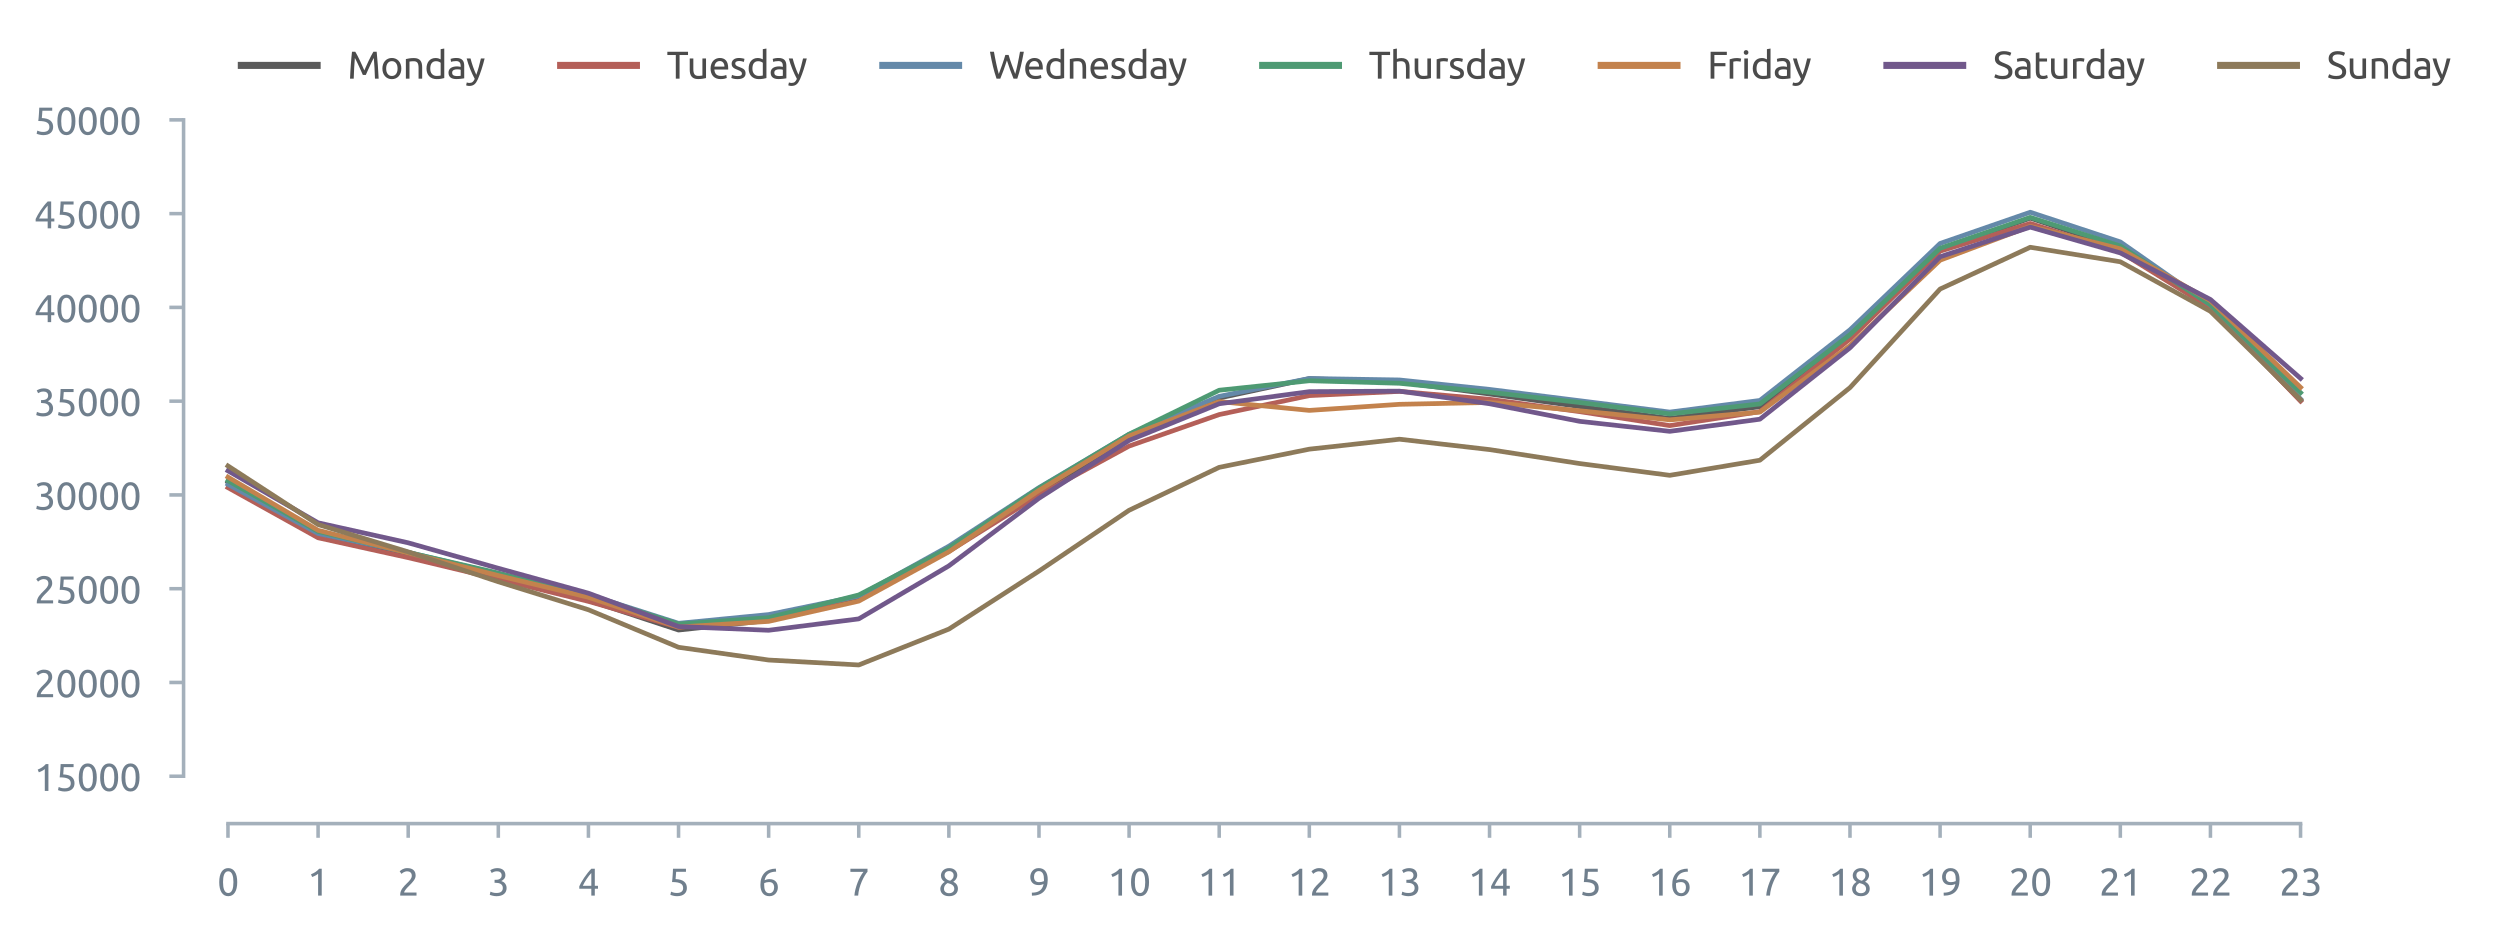 <?xml version="1.0" encoding="utf-8" standalone="no"?>
<!DOCTYPE svg PUBLIC "-//W3C//DTD SVG 1.1//EN"
  "http://www.w3.org/Graphics/SVG/1.1/DTD/svg11.dtd">
<svg xmlns:xlink="http://www.w3.org/1999/xlink" width="527.903pt" height="197.799pt" viewBox="0 0 527.903 197.799" xmlns="http://www.w3.org/2000/svg" version="1.1">
 <defs>
  <style type="text/css">*{stroke-linejoin: round; stroke-linecap: butt}</style>
 </defs>
 <g id="figure_1">
  <g id="patch_1">
   <path d="M 0 197.799 
L 527.903 197.799 
L 527.903 0 
L 0 0 
L 0 197.799 
z
" style="fill: none"/>
  </g>
  <g id="axes_1">
   <g id="patch_2">
    <path d="M 43.763 163.911 
L 490.163 163.911 
L 490.163 25.311 
L 43.763 25.311 
L 43.763 163.911 
z
" style="fill: none"/>
   </g>
   <g id="matplotlib.axis_1">
    <g id="xtick_1">
     <g id="line2d_1">
      <defs>
       <path id="m5faa933fa6" d="M 0 0 
L 0 3 
" style="stroke: #a4b0bb; stroke-width: 0.75"/>
      </defs>
      <g>
       <use xlink:href="#m5faa933fa6" x="48.139" y="173.911" style="fill: #a4b0bb; stroke: #a4b0bb; stroke-width: 0.75"/>
      </g>
     </g>
     <g id="text_1">
      <!-- 0 -->
      <g style="fill: #707f8d" transform="translate(45.883 189.119) scale(0.08 -0.08)">
       <defs>
        <path id="Ubuntu-30" d="M 320 2221 
Q 320 3334 713 3936 
Q 1107 4538 1805 4538 
Q 2502 4538 2896 3936 
Q 3290 3334 3290 2221 
Q 3290 1107 2896 505 
Q 2502 -96 1805 -96 
Q 1107 -96 713 505 
Q 320 1107 320 2221 
z
M 2662 2221 
Q 2662 2586 2620 2912 
Q 2579 3238 2480 3481 
Q 2381 3725 2214 3869 
Q 2048 4013 1805 4013 
Q 1562 4013 1395 3869 
Q 1229 3725 1129 3481 
Q 1030 3238 988 2912 
Q 947 2586 947 2221 
Q 947 1856 988 1529 
Q 1030 1203 1129 960 
Q 1229 717 1395 573 
Q 1562 429 1805 429 
Q 2048 429 2214 573 
Q 2381 717 2480 960 
Q 2579 1203 2620 1529 
Q 2662 1856 2662 2221 
z
" transform="scale(0.016)"/>
       </defs>
       <use xlink:href="#Ubuntu-30"/>
      </g>
     </g>
    </g>
    <g id="xtick_2">
     <g id="line2d_2">
      <g>
       <use xlink:href="#m5faa933fa6" x="67.167" y="173.911" style="fill: #a4b0bb; stroke: #a4b0bb; stroke-width: 0.75"/>
      </g>
     </g>
     <g id="text_2">
      <!-- 1 -->
      <g style="fill: #707f8d" transform="translate(64.911 189.119) scale(0.08 -0.08)">
       <defs>
        <path id="Ubuntu-31" d="M 595 3520 
Q 960 3661 1305 3881 
Q 1651 4102 1939 4435 
L 2362 4435 
L 2362 0 
L 1766 0 
L 1766 3610 
Q 1690 3539 1578 3462 
Q 1466 3386 1334 3315 
Q 1203 3245 1059 3181 
Q 915 3117 781 3072 
L 595 3520 
z
" transform="scale(0.016)"/>
       </defs>
       <use xlink:href="#Ubuntu-31"/>
      </g>
     </g>
    </g>
    <g id="xtick_3">
     <g id="line2d_3">
      <g>
       <use xlink:href="#m5faa933fa6" x="86.195" y="173.911" style="fill: #a4b0bb; stroke: #a4b0bb; stroke-width: 0.75"/>
      </g>
     </g>
     <g id="text_3">
      <!-- 2 -->
      <g style="fill: #707f8d" transform="translate(83.939 189.119) scale(0.08 -0.08)">
       <defs>
        <path id="Ubuntu-32" d="M 2989 3302 
Q 2989 3072 2896 2857 
Q 2803 2643 2649 2435 
Q 2496 2227 2304 2025 
Q 2112 1824 1920 1632 
Q 1811 1523 1667 1376 
Q 1523 1229 1395 1069 
Q 1267 909 1180 761 
Q 1094 614 1094 506 
L 3136 506 
L 3136 0 
L 448 0 
Q 442 38 442 76 
Q 442 115 442 147 
Q 442 448 541 707 
Q 640 966 800 1196 
Q 960 1427 1158 1632 
Q 1357 1837 1549 2029 
Q 1709 2182 1853 2332 
Q 1997 2483 2109 2633 
Q 2221 2784 2288 2944 
Q 2355 3104 2355 3283 
Q 2355 3475 2294 3609 
Q 2234 3744 2131 3833 
Q 2029 3923 1891 3964 
Q 1754 4006 1600 4006 
Q 1414 4006 1260 3955 
Q 1107 3904 985 3837 
Q 864 3770 781 3696 
Q 698 3622 653 3584 
L 358 4006 
Q 416 4070 531 4163 
Q 646 4256 806 4339 
Q 966 4422 1164 4480 
Q 1363 4538 1594 4538 
Q 2291 4538 2640 4214 
Q 2989 3891 2989 3302 
z
" transform="scale(0.016)"/>
       </defs>
       <use xlink:href="#Ubuntu-32"/>
      </g>
     </g>
    </g>
    <g id="xtick_4">
     <g id="line2d_4">
      <g>
       <use xlink:href="#m5faa933fa6" x="105.223" y="173.911" style="fill: #a4b0bb; stroke: #a4b0bb; stroke-width: 0.75"/>
      </g>
     </g>
     <g id="text_4">
      <!-- 3 -->
      <g style="fill: #707f8d" transform="translate(102.967 189.119) scale(0.08 -0.08)">
       <defs>
        <path id="Ubuntu-33" d="M 1446 435 
Q 2016 435 2262 659 
Q 2509 883 2509 1261 
Q 2509 1504 2406 1670 
Q 2304 1837 2137 1936 
Q 1971 2035 1750 2076 
Q 1530 2118 1299 2118 
L 1146 2118 
L 1146 2605 
L 1357 2605 
Q 1517 2605 1686 2637 
Q 1856 2669 1997 2752 
Q 2138 2835 2227 2979 
Q 2317 3123 2317 3341 
Q 2317 3520 2253 3648 
Q 2189 3776 2083 3859 
Q 1978 3942 1840 3977 
Q 1702 4013 1549 4013 
Q 1242 4013 1027 3923 
Q 813 3834 666 3738 
L 435 4192 
Q 512 4243 630 4304 
Q 749 4365 896 4416 
Q 1043 4467 1212 4502 
Q 1382 4538 1568 4538 
Q 1920 4538 2176 4451 
Q 2432 4365 2598 4208 
Q 2765 4051 2848 3836 
Q 2931 3622 2931 3373 
Q 2931 3027 2732 2780 
Q 2534 2534 2253 2406 
Q 2426 2355 2586 2259 
Q 2746 2163 2864 2016 
Q 2982 1869 3056 1677 
Q 3130 1485 3130 1248 
Q 3130 960 3030 713 
Q 2931 467 2723 288 
Q 2515 109 2201 6 
Q 1888 -96 1459 -96 
Q 1293 -96 1117 -70 
Q 941 -45 787 -6 
Q 634 32 518 70 
Q 403 109 352 134 
L 467 653 
Q 576 602 829 518 
Q 1082 435 1446 435 
z
" transform="scale(0.016)"/>
       </defs>
       <use xlink:href="#Ubuntu-33"/>
      </g>
     </g>
    </g>
    <g id="xtick_5">
     <g id="line2d_5">
      <g>
       <use xlink:href="#m5faa933fa6" x="124.252" y="173.911" style="fill: #a4b0bb; stroke: #a4b0bb; stroke-width: 0.75"/>
      </g>
     </g>
     <g id="text_5">
      <!-- 4 -->
      <g style="fill: #707f8d" transform="translate(121.995 189.119) scale(0.08 -0.08)">
       <defs>
        <path id="Ubuntu-34" d="M 256 1536 
Q 378 1818 589 2192 
Q 800 2566 1065 2963 
Q 1331 3360 1635 3744 
Q 1939 4128 2246 4435 
L 2816 4435 
L 2816 1619 
L 3341 1619 
L 3341 1133 
L 2816 1133 
L 2816 0 
L 2240 0 
L 2240 1133 
L 256 1133 
L 256 1536 
z
M 2240 3731 
Q 2048 3526 1853 3273 
Q 1658 3021 1472 2745 
Q 1286 2470 1123 2182 
Q 960 1894 832 1619 
L 2240 1619 
L 2240 3731 
z
" transform="scale(0.016)"/>
       </defs>
       <use xlink:href="#Ubuntu-34"/>
      </g>
     </g>
    </g>
    <g id="xtick_6">
     <g id="line2d_6">
      <g>
       <use xlink:href="#m5faa933fa6" x="143.28" y="173.911" style="fill: #a4b0bb; stroke: #a4b0bb; stroke-width: 0.75"/>
      </g>
     </g>
     <g id="text_6">
      <!-- 5 -->
      <g style="fill: #707f8d" transform="translate(141.023 189.119) scale(0.08 -0.08)">
       <defs>
        <path id="Ubuntu-35" d="M 1274 2726 
Q 2240 2688 2691 2304 
Q 3142 1920 3142 1261 
Q 3142 966 3043 716 
Q 2944 467 2742 288 
Q 2541 109 2233 6 
Q 1926 -96 1504 -96 
Q 1338 -96 1165 -70 
Q 992 -45 845 -6 
Q 698 32 582 70 
Q 467 109 416 134 
L 531 653 
Q 640 602 886 518 
Q 1133 435 1491 435 
Q 1779 435 1974 499 
Q 2170 563 2291 672 
Q 2413 781 2467 925 
Q 2522 1069 2522 1229 
Q 2522 1472 2438 1661 
Q 2355 1850 2144 1978 
Q 1933 2106 1581 2173 
Q 1229 2240 691 2240 
Q 730 2554 752 2829 
Q 774 3104 793 3366 
Q 813 3629 825 3888 
Q 838 4147 851 4435 
L 2989 4435 
L 2989 3930 
L 1370 3930 
Q 1363 3834 1350 3670 
Q 1338 3507 1325 3331 
Q 1312 3155 1299 2988 
Q 1286 2822 1274 2726 
z
" transform="scale(0.016)"/>
       </defs>
       <use xlink:href="#Ubuntu-35"/>
      </g>
     </g>
    </g>
    <g id="xtick_7">
     <g id="line2d_7">
      <g>
       <use xlink:href="#m5faa933fa6" x="162.308" y="173.911" style="fill: #a4b0bb; stroke: #a4b0bb; stroke-width: 0.75"/>
      </g>
     </g>
     <g id="text_7">
      <!-- 6 -->
      <g style="fill: #707f8d" transform="translate(160.052 189.119) scale(0.08 -0.08)">
       <defs>
        <path id="Ubuntu-36" d="M 403 1779 
Q 403 2426 582 2922 
Q 762 3418 1091 3757 
Q 1421 4096 1891 4272 
Q 2362 4448 2950 4454 
L 2995 3955 
Q 2618 3949 2307 3872 
Q 1997 3795 1753 3628 
Q 1510 3462 1344 3196 
Q 1178 2931 1094 2541 
Q 1261 2618 1469 2669 
Q 1677 2720 1901 2720 
Q 2278 2720 2540 2605 
Q 2803 2490 2969 2301 
Q 3136 2112 3209 1865 
Q 3283 1619 3283 1350 
Q 3283 1107 3200 851 
Q 3117 595 2947 384 
Q 2778 173 2515 38 
Q 2253 -96 1894 -96 
Q 1165 -96 784 403 
Q 403 902 403 1779 
z
M 1837 2234 
Q 1613 2234 1421 2192 
Q 1229 2150 1037 2067 
Q 1030 1997 1027 1923 
Q 1024 1850 1024 1779 
Q 1024 1498 1062 1248 
Q 1101 998 1200 809 
Q 1299 621 1465 509 
Q 1632 397 1888 397 
Q 2099 397 2246 486 
Q 2394 576 2490 717 
Q 2586 858 2627 1021 
Q 2669 1184 2669 1338 
Q 2669 1773 2461 2003 
Q 2253 2234 1837 2234 
z
" transform="scale(0.016)"/>
       </defs>
       <use xlink:href="#Ubuntu-36"/>
      </g>
     </g>
    </g>
    <g id="xtick_8">
     <g id="line2d_8">
      <g>
       <use xlink:href="#m5faa933fa6" x="181.336" y="173.911" style="fill: #a4b0bb; stroke: #a4b0bb; stroke-width: 0.75"/>
      </g>
     </g>
     <g id="text_8">
      <!-- 7 -->
      <g style="fill: #707f8d" transform="translate(179.08 189.119) scale(0.08 -0.08)">
       <defs>
        <path id="Ubuntu-37" d="M 1043 0 
Q 1082 512 1226 1078 
Q 1370 1645 1581 2179 
Q 1792 2714 2045 3171 
Q 2298 3629 2541 3917 
L 384 3917 
L 384 4435 
L 3206 4435 
L 3206 3942 
Q 2995 3699 2739 3273 
Q 2483 2848 2256 2320 
Q 2029 1792 1865 1193 
Q 1702 595 1664 0 
L 1043 0 
z
" transform="scale(0.016)"/>
       </defs>
       <use xlink:href="#Ubuntu-37"/>
      </g>
     </g>
    </g>
    <g id="xtick_9">
     <g id="line2d_9">
      <g>
       <use xlink:href="#m5faa933fa6" x="200.364" y="173.911" style="fill: #a4b0bb; stroke: #a4b0bb; stroke-width: 0.75"/>
      </g>
     </g>
     <g id="text_9">
      <!-- 8 -->
      <g style="fill: #707f8d" transform="translate(198.108 189.119) scale(0.08 -0.08)">
       <defs>
        <path id="Ubuntu-38" d="M 3258 1152 
Q 3258 883 3165 656 
Q 3072 429 2889 259 
Q 2707 90 2432 -3 
Q 2157 -96 1798 -96 
Q 1382 -96 1104 22 
Q 826 141 659 320 
Q 493 499 422 713 
Q 352 928 352 1120 
Q 352 1306 413 1475 
Q 474 1645 573 1792 
Q 672 1939 803 2057 
Q 934 2176 1082 2266 
Q 454 2624 454 3322 
Q 454 3565 550 3785 
Q 646 4006 822 4172 
Q 998 4339 1248 4438 
Q 1498 4538 1805 4538 
Q 2163 4538 2419 4429 
Q 2675 4320 2838 4150 
Q 3002 3981 3075 3776 
Q 3149 3571 3149 3379 
Q 3149 3194 3094 3030 
Q 3040 2867 2947 2726 
Q 2854 2586 2736 2477 
Q 2618 2368 2490 2285 
Q 3245 1926 3258 1152 
z
M 954 1114 
Q 954 998 995 873 
Q 1037 749 1139 643 
Q 1242 538 1402 467 
Q 1562 397 1805 397 
Q 2022 397 2185 461 
Q 2349 525 2451 624 
Q 2554 723 2605 851 
Q 2656 979 2656 1114 
Q 2656 1318 2579 1472 
Q 2502 1626 2358 1741 
Q 2214 1856 2012 1936 
Q 1811 2016 1555 2074 
Q 1267 1914 1110 1677 
Q 954 1440 954 1114 
z
M 2554 3386 
Q 2554 3482 2512 3597 
Q 2470 3712 2380 3811 
Q 2291 3910 2150 3977 
Q 2010 4045 1805 4045 
Q 1600 4045 1456 3981 
Q 1312 3917 1222 3817 
Q 1133 3718 1091 3600 
Q 1050 3482 1050 3366 
Q 1050 3226 1101 3085 
Q 1152 2944 1261 2822 
Q 1370 2701 1546 2605 
Q 1722 2509 1965 2451 
Q 2234 2611 2394 2825 
Q 2554 3040 2554 3386 
z
" transform="scale(0.016)"/>
       </defs>
       <use xlink:href="#Ubuntu-38"/>
      </g>
     </g>
    </g>
    <g id="xtick_10">
     <g id="line2d_10">
      <g>
       <use xlink:href="#m5faa933fa6" x="219.392" y="173.911" style="fill: #a4b0bb; stroke: #a4b0bb; stroke-width: 0.75"/>
      </g>
     </g>
     <g id="text_10">
      <!-- 9 -->
      <g style="fill: #707f8d" transform="translate(217.136 189.119) scale(0.08 -0.08)">
       <defs>
        <path id="Ubuntu-39" d="M 3206 2662 
Q 3206 1344 2550 669 
Q 1894 -6 602 -13 
L 582 486 
Q 986 486 1309 563 
Q 1632 640 1875 809 
Q 2118 979 2281 1248 
Q 2445 1517 2522 1907 
Q 2355 1830 2144 1782 
Q 1933 1734 1709 1734 
Q 1331 1734 1068 1846 
Q 806 1958 640 2147 
Q 474 2336 400 2582 
Q 326 2829 326 3098 
Q 326 3334 409 3590 
Q 493 3846 662 4057 
Q 832 4269 1094 4403 
Q 1357 4538 1715 4538 
Q 2080 4538 2358 4410 
Q 2637 4282 2825 4038 
Q 3014 3795 3110 3446 
Q 3206 3098 3206 2662 
z
M 1773 2221 
Q 1997 2221 2195 2262 
Q 2394 2304 2579 2387 
Q 2586 2458 2586 2525 
Q 2586 2592 2586 2662 
Q 2586 2938 2547 3190 
Q 2509 3443 2409 3632 
Q 2310 3821 2144 3933 
Q 1978 4045 1722 4045 
Q 1510 4045 1363 3955 
Q 1216 3866 1120 3728 
Q 1024 3590 982 3427 
Q 941 3264 941 3110 
Q 941 2675 1149 2448 
Q 1357 2221 1773 2221 
z
" transform="scale(0.016)"/>
       </defs>
       <use xlink:href="#Ubuntu-39"/>
      </g>
     </g>
    </g>
    <g id="xtick_11">
     <g id="line2d_11">
      <g>
       <use xlink:href="#m5faa933fa6" x="238.42" y="173.911" style="fill: #a4b0bb; stroke: #a4b0bb; stroke-width: 0.75"/>
      </g>
     </g>
     <g id="text_11">
      <!-- 10 -->
      <g style="fill: #707f8d" transform="translate(233.908 189.119) scale(0.08 -0.08)">
       <use xlink:href="#Ubuntu-31"/>
       <use xlink:href="#Ubuntu-30" x="56.4"/>
      </g>
     </g>
    </g>
    <g id="xtick_12">
     <g id="line2d_12">
      <g>
       <use xlink:href="#m5faa933fa6" x="257.448" y="173.911" style="fill: #a4b0bb; stroke: #a4b0bb; stroke-width: 0.75"/>
      </g>
     </g>
     <g id="text_12">
      <!-- 11 -->
      <g style="fill: #707f8d" transform="translate(252.936 189.119) scale(0.08 -0.08)">
       <use xlink:href="#Ubuntu-31"/>
       <use xlink:href="#Ubuntu-31" x="56.4"/>
      </g>
     </g>
    </g>
    <g id="xtick_13">
     <g id="line2d_13">
      <g>
       <use xlink:href="#m5faa933fa6" x="276.477" y="173.911" style="fill: #a4b0bb; stroke: #a4b0bb; stroke-width: 0.75"/>
      </g>
     </g>
     <g id="text_13">
      <!-- 12 -->
      <g style="fill: #707f8d" transform="translate(271.964 189.119) scale(0.08 -0.08)">
       <use xlink:href="#Ubuntu-31"/>
       <use xlink:href="#Ubuntu-32" x="56.4"/>
      </g>
     </g>
    </g>
    <g id="xtick_14">
     <g id="line2d_14">
      <g>
       <use xlink:href="#m5faa933fa6" x="295.505" y="173.911" style="fill: #a4b0bb; stroke: #a4b0bb; stroke-width: 0.75"/>
      </g>
     </g>
     <g id="text_14">
      <!-- 13 -->
      <g style="fill: #707f8d" transform="translate(290.992 189.119) scale(0.08 -0.08)">
       <use xlink:href="#Ubuntu-31"/>
       <use xlink:href="#Ubuntu-33" x="56.4"/>
      </g>
     </g>
    </g>
    <g id="xtick_15">
     <g id="line2d_15">
      <g>
       <use xlink:href="#m5faa933fa6" x="314.533" y="173.911" style="fill: #a4b0bb; stroke: #a4b0bb; stroke-width: 0.75"/>
      </g>
     </g>
     <g id="text_15">
      <!-- 14 -->
      <g style="fill: #707f8d" transform="translate(310.02 189.119) scale(0.08 -0.08)">
       <use xlink:href="#Ubuntu-31"/>
       <use xlink:href="#Ubuntu-34" x="56.4"/>
      </g>
     </g>
    </g>
    <g id="xtick_16">
     <g id="line2d_16">
      <g>
       <use xlink:href="#m5faa933fa6" x="333.561" y="173.911" style="fill: #a4b0bb; stroke: #a4b0bb; stroke-width: 0.75"/>
      </g>
     </g>
     <g id="text_16">
      <!-- 15 -->
      <g style="fill: #707f8d" transform="translate(329.048 189.119) scale(0.08 -0.08)">
       <use xlink:href="#Ubuntu-31"/>
       <use xlink:href="#Ubuntu-35" x="56.4"/>
      </g>
     </g>
    </g>
    <g id="xtick_17">
     <g id="line2d_17">
      <g>
       <use xlink:href="#m5faa933fa6" x="352.589" y="173.911" style="fill: #a4b0bb; stroke: #a4b0bb; stroke-width: 0.75"/>
      </g>
     </g>
     <g id="text_17">
      <!-- 16 -->
      <g style="fill: #707f8d" transform="translate(348.077 189.119) scale(0.08 -0.08)">
       <use xlink:href="#Ubuntu-31"/>
       <use xlink:href="#Ubuntu-36" x="56.4"/>
      </g>
     </g>
    </g>
    <g id="xtick_18">
     <g id="line2d_18">
      <g>
       <use xlink:href="#m5faa933fa6" x="371.617" y="173.911" style="fill: #a4b0bb; stroke: #a4b0bb; stroke-width: 0.75"/>
      </g>
     </g>
     <g id="text_18">
      <!-- 17 -->
      <g style="fill: #707f8d" transform="translate(367.105 189.119) scale(0.08 -0.08)">
       <use xlink:href="#Ubuntu-31"/>
       <use xlink:href="#Ubuntu-37" x="56.4"/>
      </g>
     </g>
    </g>
    <g id="xtick_19">
     <g id="line2d_19">
      <g>
       <use xlink:href="#m5faa933fa6" x="390.645" y="173.911" style="fill: #a4b0bb; stroke: #a4b0bb; stroke-width: 0.75"/>
      </g>
     </g>
     <g id="text_19">
      <!-- 18 -->
      <g style="fill: #707f8d" transform="translate(386.133 189.119) scale(0.08 -0.08)">
       <use xlink:href="#Ubuntu-31"/>
       <use xlink:href="#Ubuntu-38" x="56.4"/>
      </g>
     </g>
    </g>
    <g id="xtick_20">
     <g id="line2d_20">
      <g>
       <use xlink:href="#m5faa933fa6" x="409.673" y="173.911" style="fill: #a4b0bb; stroke: #a4b0bb; stroke-width: 0.75"/>
      </g>
     </g>
     <g id="text_20">
      <!-- 19 -->
      <g style="fill: #707f8d" transform="translate(405.161 189.119) scale(0.08 -0.08)">
       <use xlink:href="#Ubuntu-31"/>
       <use xlink:href="#Ubuntu-39" x="56.4"/>
      </g>
     </g>
    </g>
    <g id="xtick_21">
     <g id="line2d_21">
      <g>
       <use xlink:href="#m5faa933fa6" x="428.702" y="173.911" style="fill: #a4b0bb; stroke: #a4b0bb; stroke-width: 0.75"/>
      </g>
     </g>
     <g id="text_21">
      <!-- 20 -->
      <g style="fill: #707f8d" transform="translate(424.189 189.119) scale(0.08 -0.08)">
       <use xlink:href="#Ubuntu-32"/>
       <use xlink:href="#Ubuntu-30" x="56.4"/>
      </g>
     </g>
    </g>
    <g id="xtick_22">
     <g id="line2d_22">
      <g>
       <use xlink:href="#m5faa933fa6" x="447.73" y="173.911" style="fill: #a4b0bb; stroke: #a4b0bb; stroke-width: 0.75"/>
      </g>
     </g>
     <g id="text_22">
      <!-- 21 -->
      <g style="fill: #707f8d" transform="translate(443.217 189.119) scale(0.08 -0.08)">
       <use xlink:href="#Ubuntu-32"/>
       <use xlink:href="#Ubuntu-31" x="56.4"/>
      </g>
     </g>
    </g>
    <g id="xtick_23">
     <g id="line2d_23">
      <g>
       <use xlink:href="#m5faa933fa6" x="466.758" y="173.911" style="fill: #a4b0bb; stroke: #a4b0bb; stroke-width: 0.75"/>
      </g>
     </g>
     <g id="text_23">
      <!-- 22 -->
      <g style="fill: #707f8d" transform="translate(462.245 189.119) scale(0.08 -0.08)">
       <use xlink:href="#Ubuntu-32"/>
       <use xlink:href="#Ubuntu-32" x="56.4"/>
      </g>
     </g>
    </g>
    <g id="xtick_24">
     <g id="line2d_24">
      <g>
       <use xlink:href="#m5faa933fa6" x="485.786" y="173.911" style="fill: #a4b0bb; stroke: #a4b0bb; stroke-width: 0.75"/>
      </g>
     </g>
     <g id="text_24">
      <!-- 23 -->
      <g style="fill: #707f8d" transform="translate(481.274 189.119) scale(0.08 -0.08)">
       <use xlink:href="#Ubuntu-32"/>
       <use xlink:href="#Ubuntu-33" x="56.4"/>
      </g>
     </g>
    </g>
   </g>
   <g id="matplotlib.axis_2">
    <g id="ytick_1">
     <g id="line2d_25">
      <defs>
       <path id="mffb9e8932c" d="M 0 0 
L -3 0 
" style="stroke: #a4b0bb; stroke-width: 0.75"/>
      </defs>
      <g>
       <use xlink:href="#mffb9e8932c" x="38.763" y="163.911" style="fill: #a4b0bb; stroke: #a4b0bb; stroke-width: 0.75"/>
      </g>
     </g>
     <g id="text_25">
      <!-- 15000 -->
      <g style="fill: #707f8d" transform="translate(7.2 167.015) scale(0.08 -0.08)">
       <use xlink:href="#Ubuntu-31"/>
       <use xlink:href="#Ubuntu-35" x="56.4"/>
       <use xlink:href="#Ubuntu-30" x="112.8"/>
       <use xlink:href="#Ubuntu-30" x="169.2"/>
       <use xlink:href="#Ubuntu-30" x="225.6"/>
      </g>
     </g>
    </g>
    <g id="ytick_2">
     <g id="line2d_26">
      <g>
       <use xlink:href="#mffb9e8932c" x="38.763" y="144.111" style="fill: #a4b0bb; stroke: #a4b0bb; stroke-width: 0.75"/>
      </g>
     </g>
     <g id="text_26">
      <!-- 20000 -->
      <g style="fill: #707f8d" transform="translate(7.2 147.215) scale(0.08 -0.08)">
       <use xlink:href="#Ubuntu-32"/>
       <use xlink:href="#Ubuntu-30" x="56.4"/>
       <use xlink:href="#Ubuntu-30" x="112.8"/>
       <use xlink:href="#Ubuntu-30" x="169.2"/>
       <use xlink:href="#Ubuntu-30" x="225.6"/>
      </g>
     </g>
    </g>
    <g id="ytick_3">
     <g id="line2d_27">
      <g>
       <use xlink:href="#mffb9e8932c" x="38.763" y="124.311" style="fill: #a4b0bb; stroke: #a4b0bb; stroke-width: 0.75"/>
      </g>
     </g>
     <g id="text_27">
      <!-- 25000 -->
      <g style="fill: #707f8d" transform="translate(7.2 127.415) scale(0.08 -0.08)">
       <use xlink:href="#Ubuntu-32"/>
       <use xlink:href="#Ubuntu-35" x="56.4"/>
       <use xlink:href="#Ubuntu-30" x="112.8"/>
       <use xlink:href="#Ubuntu-30" x="169.2"/>
       <use xlink:href="#Ubuntu-30" x="225.6"/>
      </g>
     </g>
    </g>
    <g id="ytick_4">
     <g id="line2d_28">
      <g>
       <use xlink:href="#mffb9e8932c" x="38.763" y="104.511" style="fill: #a4b0bb; stroke: #a4b0bb; stroke-width: 0.75"/>
      </g>
     </g>
     <g id="text_28">
      <!-- 30000 -->
      <g style="fill: #707f8d" transform="translate(7.2 107.615) scale(0.08 -0.08)">
       <use xlink:href="#Ubuntu-33"/>
       <use xlink:href="#Ubuntu-30" x="56.4"/>
       <use xlink:href="#Ubuntu-30" x="112.8"/>
       <use xlink:href="#Ubuntu-30" x="169.2"/>
       <use xlink:href="#Ubuntu-30" x="225.6"/>
      </g>
     </g>
    </g>
    <g id="ytick_5">
     <g id="line2d_29">
      <g>
       <use xlink:href="#mffb9e8932c" x="38.763" y="84.711" style="fill: #a4b0bb; stroke: #a4b0bb; stroke-width: 0.75"/>
      </g>
     </g>
     <g id="text_29">
      <!-- 35000 -->
      <g style="fill: #707f8d" transform="translate(7.2 87.815) scale(0.08 -0.08)">
       <use xlink:href="#Ubuntu-33"/>
       <use xlink:href="#Ubuntu-35" x="56.4"/>
       <use xlink:href="#Ubuntu-30" x="112.8"/>
       <use xlink:href="#Ubuntu-30" x="169.2"/>
       <use xlink:href="#Ubuntu-30" x="225.6"/>
      </g>
     </g>
    </g>
    <g id="ytick_6">
     <g id="line2d_30">
      <g>
       <use xlink:href="#mffb9e8932c" x="38.763" y="64.911" style="fill: #a4b0bb; stroke: #a4b0bb; stroke-width: 0.75"/>
      </g>
     </g>
     <g id="text_30">
      <!-- 40000 -->
      <g style="fill: #707f8d" transform="translate(7.2 68.015) scale(0.08 -0.08)">
       <use xlink:href="#Ubuntu-34"/>
       <use xlink:href="#Ubuntu-30" x="56.4"/>
       <use xlink:href="#Ubuntu-30" x="112.8"/>
       <use xlink:href="#Ubuntu-30" x="169.2"/>
       <use xlink:href="#Ubuntu-30" x="225.6"/>
      </g>
     </g>
    </g>
    <g id="ytick_7">
     <g id="line2d_31">
      <g>
       <use xlink:href="#mffb9e8932c" x="38.763" y="45.111" style="fill: #a4b0bb; stroke: #a4b0bb; stroke-width: 0.75"/>
      </g>
     </g>
     <g id="text_31">
      <!-- 45000 -->
      <g style="fill: #707f8d" transform="translate(7.2 48.215) scale(0.08 -0.08)">
       <use xlink:href="#Ubuntu-34"/>
       <use xlink:href="#Ubuntu-35" x="56.4"/>
       <use xlink:href="#Ubuntu-30" x="112.8"/>
       <use xlink:href="#Ubuntu-30" x="169.2"/>
       <use xlink:href="#Ubuntu-30" x="225.6"/>
      </g>
     </g>
    </g>
    <g id="ytick_8">
     <g id="line2d_32">
      <g>
       <use xlink:href="#mffb9e8932c" x="38.763" y="25.311" style="fill: #a4b0bb; stroke: #a4b0bb; stroke-width: 0.75"/>
      </g>
     </g>
     <g id="text_32">
      <!-- 50000 -->
      <g style="fill: #707f8d" transform="translate(7.2 28.415) scale(0.08 -0.08)">
       <use xlink:href="#Ubuntu-35"/>
       <use xlink:href="#Ubuntu-30" x="56.4"/>
       <use xlink:href="#Ubuntu-30" x="112.8"/>
       <use xlink:href="#Ubuntu-30" x="169.2"/>
       <use xlink:href="#Ubuntu-30" x="225.6"/>
      </g>
     </g>
    </g>
   </g>
   <g id="line2d_33">
    <path d="M 48.139 101.787 
L 67.167 112.817 
L 86.195 117.275 
L 105.223 122.175 
L 124.252 126.764 
L 143.28 133.039 
L 162.308 131.009 
L 181.336 126.614 
L 200.364 116.273 
L 219.392 104.185 
L 238.42 92.597 
L 257.448 84.047 
L 276.477 79.948 
L 295.505 80.704 
L 314.533 83.194 
L 333.561 85.846 
L 352.589 88.35 
L 371.617 85.873 
L 390.645 71.323 
L 409.673 52.821 
L 428.702 46.061 
L 447.73 52.443 
L 466.758 65.083 
L 485.786 84.588 
" clip-path="url(#pe7cd57d823)" style="fill: none; stroke: #5b5b5b; stroke-linecap: square"/>
   </g>
   <g id="line2d_34">
    <path d="M 48.139 102.969 
L 67.167 113.554 
L 86.195 117.753 
L 105.223 122.305 
L 124.252 126.987 
L 143.28 132.476 
L 162.308 130.741 
L 181.336 125.792 
L 200.364 116.434 
L 219.392 104.544 
L 238.42 94.193 
L 257.448 87.54 
L 276.477 83.535 
L 295.505 82.642 
L 314.533 84.317 
L 333.561 86.921 
L 352.589 89.869 
L 371.617 86.927 
L 390.645 71.585 
L 409.673 53.035 
L 428.702 47.191 
L 447.73 53.215 
L 466.758 65.014 
L 485.786 84.69 
" clip-path="url(#pe7cd57d823)" style="fill: none; stroke: #b45f58; stroke-linecap: square"/>
   </g>
   <g id="line2d_35">
    <path d="M 48.139 102.275 
L 67.167 112.656 
L 86.195 116.643 
L 105.223 121.171 
L 124.252 125.55 
L 143.28 131.619 
L 162.308 129.772 
L 181.336 125.86 
L 200.364 115.334 
L 219.392 102.967 
L 238.42 91.706 
L 257.448 83.691 
L 276.477 79.923 
L 295.505 80.233 
L 314.533 82.228 
L 333.561 84.617 
L 352.589 87.017 
L 371.617 84.559 
L 390.645 69.645 
L 409.673 51.411 
L 428.702 44.816 
L 447.73 51.086 
L 466.758 64.389 
L 485.786 84.249 
" clip-path="url(#pe7cd57d823)" style="fill: none; stroke: #6489a9; stroke-linecap: square"/>
   </g>
   <g id="line2d_36">
    <path d="M 48.139 101.513 
L 67.167 112.22 
L 86.195 116.639 
L 105.223 121.013 
L 124.252 125.708 
L 143.28 131.772 
L 162.308 130.425 
L 181.336 125.631 
L 200.364 115.699 
L 219.392 103.062 
L 238.42 91.686 
L 257.448 82.401 
L 276.477 80.399 
L 295.505 80.932 
L 314.533 82.825 
L 333.561 84.993 
L 352.589 87.399 
L 371.617 85.295 
L 390.645 70.667 
L 409.673 52.418 
L 428.702 45.904 
L 447.73 51.949 
L 466.758 64.373 
L 485.786 82.916 
" clip-path="url(#pe7cd57d823)" style="fill: none; stroke: #4e9a73; stroke-linecap: square"/>
   </g>
   <g id="line2d_37">
    <path d="M 48.139 100.751 
L 67.167 111.985 
L 86.195 116.759 
L 105.223 121.539 
L 124.252 126.124 
L 143.28 132.413 
L 162.308 131.21 
L 181.336 126.93 
L 200.364 116.517 
L 219.392 103.551 
L 238.42 92.061 
L 257.448 84.798 
L 276.477 86.661 
L 295.505 85.376 
L 314.533 84.975 
L 333.561 86.741 
L 352.589 88.657 
L 371.617 87.019 
L 390.645 72.956 
L 409.673 54.945 
L 428.702 47.791 
L 447.73 52.554 
L 466.758 63.51 
L 485.786 81.797 
" clip-path="url(#pe7cd57d823)" style="fill: none; stroke: #c3824d; stroke-linecap: square"/>
   </g>
   <g id="line2d_38">
    <path d="M 48.139 99.425 
L 67.167 110.399 
L 86.195 114.622 
L 105.223 119.998 
L 124.252 125.263 
L 143.28 132.304 
L 162.308 133.089 
L 181.336 130.684 
L 200.364 119.485 
L 219.392 105.208 
L 238.42 93.001 
L 257.448 85.257 
L 276.477 82.701 
L 295.505 82.591 
L 314.533 85.254 
L 333.561 88.969 
L 352.589 91.079 
L 371.617 88.519 
L 390.645 73.446 
L 409.673 54.211 
L 428.702 47.958 
L 447.73 53.408 
L 466.758 63.241 
L 485.786 79.902 
" clip-path="url(#pe7cd57d823)" style="fill: none; stroke: #71588b; stroke-linecap: square"/>
   </g>
   <g id="line2d_39">
    <path d="M 48.139 98.387 
L 67.167 110.764 
L 86.195 116.537 
L 105.223 122.847 
L 124.252 128.758 
L 143.28 136.683 
L 162.308 139.373 
L 181.336 140.414 
L 200.364 132.841 
L 219.392 120.585 
L 238.42 107.749 
L 257.448 98.682 
L 276.477 94.845 
L 295.505 92.742 
L 314.533 94.937 
L 333.561 97.882 
L 352.589 100.37 
L 371.617 97.181 
L 390.645 81.851 
L 409.673 61.034 
L 428.702 52.213 
L 447.73 55.277 
L 466.758 65.741 
L 485.786 84.398 
" clip-path="url(#pe7cd57d823)" style="fill: none; stroke: #8d7a5a; stroke-linecap: square"/>
   </g>
   <g id="patch_3">
    <path d="M 38.763 163.911 
L 38.763 25.311 
" style="fill: none; stroke: #a4b0bb; stroke-width: 0.75; stroke-linejoin: miter; stroke-linecap: square"/>
   </g>
   <g id="patch_4">
    <path d="M 48.139 173.911 
L 485.786 173.911 
" style="fill: none; stroke: #a4b0bb; stroke-width: 0.75; stroke-linejoin: miter; stroke-linecap: square"/>
   </g>
   <g id="legend_1">
    <g id="line2d_40">
     <path d="M 50.962 13.807 
L 58.962 13.807 
L 66.963 13.807 
" style="fill: none; stroke: #5b5b5b; stroke-width: 1.5; stroke-linecap: square"/>
    </g>
    <g id="text_33">
     <!-- Monday -->
     <g style="fill: #4b4b4b" transform="translate(73.362 16.608) scale(0.08 -0.08)">
      <defs>
       <path id="Ubuntu-4d" d="M 2541 614 
Q 2477 768 2371 1005 
Q 2266 1242 2144 1517 
Q 2022 1792 1884 2083 
Q 1747 2374 1625 2633 
Q 1504 2893 1398 3097 
Q 1293 3302 1229 3411 
Q 1158 2656 1113 1776 
Q 1069 896 1037 0 
L 429 0 
Q 454 576 486 1161 
Q 518 1747 560 2313 
Q 602 2880 650 3417 
Q 698 3955 755 4435 
L 1299 4435 
Q 1472 4154 1670 3770 
Q 1869 3386 2067 2966 
Q 2266 2547 2451 2128 
Q 2637 1709 2790 1363 
Q 2944 1709 3129 2128 
Q 3315 2547 3513 2966 
Q 3712 3386 3910 3770 
Q 4109 4154 4282 4435 
L 4826 4435 
Q 5043 2291 5152 0 
L 4544 0 
Q 4512 896 4467 1776 
Q 4422 2656 4352 3411 
Q 4288 3302 4182 3097 
Q 4077 2893 3955 2633 
Q 3834 2374 3696 2083 
Q 3558 1792 3436 1517 
Q 3315 1242 3209 1005 
Q 3104 768 3040 614 
L 2541 614 
z
" transform="scale(0.016)"/>
       <path id="Ubuntu-6f" d="M 3450 1664 
Q 3450 1267 3334 947 
Q 3219 627 3011 396 
Q 2803 166 2515 41 
Q 2227 -83 1888 -83 
Q 1549 -83 1261 41 
Q 973 166 765 396 
Q 557 627 441 947 
Q 326 1267 326 1664 
Q 326 2054 441 2377 
Q 557 2701 765 2931 
Q 973 3162 1261 3286 
Q 1549 3411 1888 3411 
Q 2227 3411 2515 3286 
Q 2803 3162 3011 2931 
Q 3219 2701 3334 2377 
Q 3450 2054 3450 1664 
z
M 2829 1664 
Q 2829 2227 2576 2556 
Q 2323 2886 1888 2886 
Q 1453 2886 1200 2556 
Q 947 2227 947 1664 
Q 947 1101 1200 771 
Q 1453 442 1888 442 
Q 2323 442 2576 771 
Q 2829 1101 2829 1664 
z
" transform="scale(0.016)"/>
       <path id="Ubuntu-6e" d="M 512 3232 
Q 717 3283 1056 3340 
Q 1395 3398 1837 3398 
Q 2234 3398 2496 3286 
Q 2758 3174 2915 2972 
Q 3072 2771 3136 2489 
Q 3200 2208 3200 1869 
L 3200 0 
L 2605 0 
L 2605 1741 
Q 2605 2048 2563 2265 
Q 2522 2483 2426 2617 
Q 2330 2752 2170 2813 
Q 2010 2874 1773 2874 
Q 1677 2874 1574 2867 
Q 1472 2861 1379 2851 
Q 1286 2842 1212 2829 
Q 1139 2816 1107 2810 
L 1107 0 
L 512 0 
L 512 3232 
z
" transform="scale(0.016)"/>
       <path id="Ubuntu-64" d="M 2662 2624 
Q 2554 2714 2349 2797 
Q 2144 2880 1901 2880 
Q 1645 2880 1462 2787 
Q 1280 2694 1165 2531 
Q 1050 2368 998 2144 
Q 947 1920 947 1664 
Q 947 1082 1235 765 
Q 1523 448 2003 448 
Q 2246 448 2409 470 
Q 2573 493 2662 518 
L 2662 2624 
z
M 2662 4864 
L 3258 4966 
L 3258 96 
Q 3053 38 2733 -19 
Q 2413 -77 1997 -77 
Q 1613 -77 1305 44 
Q 998 166 780 390 
Q 563 614 444 937 
Q 326 1261 326 1664 
Q 326 2048 425 2368 
Q 525 2688 717 2918 
Q 909 3149 1187 3277 
Q 1466 3405 1824 3405 
Q 2112 3405 2333 3328 
Q 2554 3251 2662 3181 
L 2662 4864 
z
" transform="scale(0.016)"/>
       <path id="Ubuntu-61" d="M 1638 429 
Q 1850 429 2013 438 
Q 2176 448 2285 474 
L 2285 1466 
Q 2221 1498 2077 1520 
Q 1933 1542 1728 1542 
Q 1594 1542 1443 1523 
Q 1293 1504 1168 1443 
Q 1043 1382 960 1276 
Q 877 1171 877 998 
Q 877 678 1081 553 
Q 1286 429 1638 429 
z
M 1587 3411 
Q 1946 3411 2192 3318 
Q 2438 3226 2588 3056 
Q 2739 2886 2803 2652 
Q 2867 2419 2867 2138 
L 2867 58 
Q 2790 45 2652 22 
Q 2515 0 2342 -19 
Q 2170 -38 1968 -54 
Q 1766 -70 1568 -70 
Q 1286 -70 1049 -12 
Q 813 45 640 169 
Q 467 294 371 499 
Q 275 704 275 992 
Q 275 1267 387 1465 
Q 499 1664 691 1785 
Q 883 1907 1139 1964 
Q 1395 2022 1677 2022 
Q 1766 2022 1862 2012 
Q 1958 2003 2044 1987 
Q 2131 1971 2195 1958 
Q 2259 1946 2285 1939 
L 2285 2106 
Q 2285 2253 2253 2397 
Q 2221 2541 2137 2653 
Q 2054 2765 1910 2832 
Q 1766 2899 1536 2899 
Q 1242 2899 1021 2857 
Q 800 2816 691 2771 
L 621 3264 
Q 736 3315 1005 3363 
Q 1274 3411 1587 3411 
z
" transform="scale(0.016)"/>
       <path id="Ubuntu-79" d="M 122 -621 
Q 192 -653 304 -681 
Q 416 -710 525 -710 
Q 877 -710 1075 -553 
Q 1274 -397 1434 -45 
Q 1030 723 681 1584 
Q 333 2445 102 3328 
L 742 3328 
Q 813 3040 912 2707 
Q 1011 2374 1132 2022 
Q 1254 1670 1395 1318 
Q 1536 966 1690 640 
Q 1933 1312 2112 1971 
Q 2291 2630 2451 3328 
L 3066 3328 
Q 2835 2387 2553 1520 
Q 2272 653 1946 -102 
Q 1818 -390 1680 -598 
Q 1542 -806 1376 -940 
Q 1210 -1075 1002 -1139 
Q 794 -1203 531 -1203 
Q 461 -1203 384 -1193 
Q 307 -1184 233 -1168 
Q 160 -1152 99 -1133 
Q 38 -1114 13 -1101 
L 122 -621 
z
" transform="scale(0.016)"/>
      </defs>
      <use xlink:href="#Ubuntu-4d"/>
      <use xlink:href="#Ubuntu-6f" x="87.1"/>
      <use xlink:href="#Ubuntu-6e" x="146.1"/>
      <use xlink:href="#Ubuntu-64" x="203.5"/>
      <use xlink:href="#Ubuntu-61" x="262.4"/>
      <use xlink:href="#Ubuntu-79" x="313.1"/>
     </g>
    </g>
    <g id="line2d_41">
     <path d="M 118.388 13.807 
L 126.388 13.807 
L 134.387 13.807 
" style="fill: none; stroke: #b45f58; stroke-width: 1.5; stroke-linecap: square"/>
    </g>
    <g id="text_34">
     <!-- Tuesday -->
     <g style="fill: #4b4b4b" transform="translate(140.787 16.608) scale(0.08 -0.08)">
      <defs>
       <path id="Ubuntu-54" d="M 3514 4435 
L 3514 3898 
L 2118 3898 
L 2118 0 
L 1498 0 
L 1498 3898 
L 102 3898 
L 102 4435 
L 3514 4435 
z
" transform="scale(0.016)"/>
       <path id="Ubuntu-75" d="M 3162 96 
Q 2957 45 2621 -12 
Q 2285 -70 1843 -70 
Q 1459 -70 1196 42 
Q 934 154 774 358 
Q 614 563 544 841 
Q 474 1120 474 1459 
L 474 3328 
L 1069 3328 
L 1069 1587 
Q 1069 979 1261 716 
Q 1453 454 1907 454 
Q 2003 454 2105 460 
Q 2208 467 2297 476 
Q 2387 486 2460 496 
Q 2534 506 2566 518 
L 2566 3328 
L 3162 3328 
L 3162 96 
z
" transform="scale(0.016)"/>
       <path id="Ubuntu-65" d="M 326 1658 
Q 326 2099 454 2428 
Q 582 2758 793 2976 
Q 1005 3194 1280 3302 
Q 1555 3411 1843 3411 
Q 2515 3411 2873 2992 
Q 3232 2573 3232 1715 
Q 3232 1677 3232 1616 
Q 3232 1555 3226 1504 
L 947 1504 
Q 986 986 1248 717 
Q 1510 448 2067 448 
Q 2381 448 2595 502 
Q 2810 557 2918 608 
L 3002 109 
Q 2893 51 2621 -13 
Q 2349 -77 2003 -77 
Q 1568 -77 1251 54 
Q 934 186 729 416 
Q 525 646 425 963 
Q 326 1280 326 1658 
z
M 2611 1984 
Q 2618 2387 2410 2646 
Q 2202 2906 1837 2906 
Q 1632 2906 1475 2826 
Q 1318 2746 1209 2618 
Q 1101 2490 1040 2323 
Q 979 2157 960 1984 
L 2611 1984 
z
" transform="scale(0.016)"/>
       <path id="Ubuntu-73" d="M 1286 429 
Q 1651 429 1827 525 
Q 2003 621 2003 832 
Q 2003 1050 1830 1178 
Q 1658 1306 1261 1466 
Q 1069 1542 893 1622 
Q 717 1702 589 1811 
Q 461 1920 384 2073 
Q 307 2227 307 2451 
Q 307 2893 633 3152 
Q 960 3411 1523 3411 
Q 1664 3411 1805 3395 
Q 1946 3379 2067 3356 
Q 2189 3334 2281 3308 
Q 2374 3283 2426 3264 
L 2317 2752 
Q 2221 2803 2016 2857 
Q 1811 2912 1523 2912 
Q 1274 2912 1088 2813 
Q 902 2714 902 2502 
Q 902 2394 944 2310 
Q 986 2227 1072 2160 
Q 1158 2093 1286 2035 
Q 1414 1978 1594 1914 
Q 1830 1824 2016 1737 
Q 2202 1651 2333 1536 
Q 2464 1421 2534 1257 
Q 2605 1094 2605 858 
Q 2605 397 2262 160 
Q 1920 -77 1286 -77 
Q 845 -77 595 -3 
Q 346 70 256 109 
L 365 621 
Q 467 582 691 505 
Q 915 429 1286 429 
z
" transform="scale(0.016)"/>
      </defs>
      <use xlink:href="#Ubuntu-54"/>
      <use xlink:href="#Ubuntu-75" x="53.125"/>
      <use xlink:href="#Ubuntu-65" x="110.525"/>
      <use xlink:href="#Ubuntu-73" x="166.425"/>
      <use xlink:href="#Ubuntu-64" x="211.025"/>
      <use xlink:href="#Ubuntu-61" x="269.925"/>
      <use xlink:href="#Ubuntu-79" x="320.625"/>
     </g>
    </g>
    <g id="line2d_42">
     <path d="M 186.415 13.807 
L 194.415 13.807 
L 202.415 13.807 
" style="fill: none; stroke: #6489a9; stroke-width: 1.5; stroke-linecap: square"/>
    </g>
    <g id="text_35">
     <!-- Wednesday -->
     <g style="fill: #4b4b4b" transform="translate(208.815 16.608) scale(0.08 -0.08)">
      <defs>
       <path id="Ubuntu-57" d="M 2976 3008 
Q 2707 2150 2432 1420 
Q 2157 691 1882 0 
L 1261 0 
Q 922 979 662 2067 
Q 403 3155 179 4435 
L 832 4435 
Q 922 3936 1018 3437 
Q 1114 2938 1216 2467 
Q 1318 1997 1420 1568 
Q 1523 1139 1632 774 
Q 1888 1446 2176 2249 
Q 2464 3053 2714 3910 
L 3251 3910 
Q 3501 3053 3795 2249 
Q 4090 1446 4346 774 
Q 4448 1133 4550 1561 
Q 4653 1990 4752 2460 
Q 4851 2931 4947 3433 
Q 5043 3936 5133 4435 
L 5766 4435 
Q 5536 3155 5277 2067 
Q 5018 979 4685 0 
L 4064 0 
Q 3782 691 3513 1420 
Q 3245 2150 2976 3008 
z
" transform="scale(0.016)"/>
      </defs>
      <use xlink:href="#Ubuntu-57"/>
      <use xlink:href="#Ubuntu-65" x="90.65"/>
      <use xlink:href="#Ubuntu-64" x="146.55"/>
      <use xlink:href="#Ubuntu-6e" x="205.45"/>
      <use xlink:href="#Ubuntu-65" x="262.85"/>
      <use xlink:href="#Ubuntu-73" x="318.75"/>
      <use xlink:href="#Ubuntu-64" x="363.35"/>
      <use xlink:href="#Ubuntu-61" x="422.25"/>
      <use xlink:href="#Ubuntu-79" x="472.95"/>
     </g>
    </g>
    <g id="line2d_43">
     <path d="M 266.63 13.807 
L 274.63 13.807 
L 282.63 13.807 
" style="fill: none; stroke: #4e9a73; stroke-width: 1.5; stroke-linecap: square"/>
    </g>
    <g id="text_36">
     <!-- Thursday -->
     <g style="fill: #4b4b4b" transform="translate(289.03 16.608) scale(0.08 -0.08)">
      <defs>
       <path id="Ubuntu-68" d="M 512 0 
L 512 4864 
L 1107 4966 
L 1107 3264 
Q 1274 3328 1462 3363 
Q 1651 3398 1837 3398 
Q 2234 3398 2496 3286 
Q 2758 3174 2915 2972 
Q 3072 2771 3136 2489 
Q 3200 2208 3200 1869 
L 3200 0 
L 2605 0 
L 2605 1741 
Q 2605 2048 2563 2265 
Q 2522 2483 2426 2617 
Q 2330 2752 2170 2813 
Q 2010 2874 1773 2874 
Q 1677 2874 1574 2861 
Q 1472 2848 1379 2832 
Q 1286 2816 1212 2797 
Q 1139 2778 1107 2765 
L 1107 0 
L 512 0 
z
" transform="scale(0.016)"/>
       <path id="Ubuntu-72" d="M 1741 3398 
Q 1818 3398 1917 3388 
Q 2016 3379 2112 3363 
Q 2208 3347 2288 3331 
Q 2368 3315 2406 3302 
L 2304 2784 
Q 2234 2810 2070 2845 
Q 1907 2880 1651 2880 
Q 1485 2880 1321 2845 
Q 1158 2810 1107 2797 
L 1107 0 
L 512 0 
L 512 3187 
Q 723 3264 1036 3331 
Q 1350 3398 1741 3398 
z
" transform="scale(0.016)"/>
      </defs>
      <use xlink:href="#Ubuntu-54"/>
      <use xlink:href="#Ubuntu-68" x="56.5"/>
      <use xlink:href="#Ubuntu-75" x="113.6"/>
      <use xlink:href="#Ubuntu-72" x="171"/>
      <use xlink:href="#Ubuntu-73" x="209.6"/>
      <use xlink:href="#Ubuntu-64" x="254.2"/>
      <use xlink:href="#Ubuntu-61" x="313.1"/>
      <use xlink:href="#Ubuntu-79" x="363.8"/>
     </g>
    </g>
    <g id="line2d_44">
     <path d="M 338.11 13.807 
L 346.11 13.807 
L 354.11 13.807 
" style="fill: none; stroke: #c3824d; stroke-width: 1.5; stroke-linecap: square"/>
    </g>
    <g id="text_37">
     <!-- Friday -->
     <g style="fill: #4b4b4b" transform="translate(360.51 16.608) scale(0.08 -0.08)">
      <defs>
       <path id="Ubuntu-46" d="M 550 0 
L 550 4435 
L 3226 4435 
L 3226 3904 
L 1171 3904 
L 1171 2566 
L 2995 2566 
L 2995 2042 
L 1171 2042 
L 1171 0 
L 550 0 
z
" transform="scale(0.016)"/>
       <path id="Ubuntu-69" d="M 1107 0 
L 512 0 
L 512 3328 
L 1107 3328 
L 1107 0 
z
M 806 3930 
Q 646 3930 534 4035 
Q 422 4141 422 4320 
Q 422 4499 534 4604 
Q 646 4710 806 4710 
Q 966 4710 1078 4604 
Q 1190 4499 1190 4320 
Q 1190 4141 1078 4035 
Q 966 3930 806 3930 
z
" transform="scale(0.016)"/>
      </defs>
      <use xlink:href="#Ubuntu-46"/>
      <use xlink:href="#Ubuntu-72" x="50.95"/>
      <use xlink:href="#Ubuntu-69" x="89.55"/>
      <use xlink:href="#Ubuntu-64" x="114.85"/>
      <use xlink:href="#Ubuntu-61" x="173.75"/>
      <use xlink:href="#Ubuntu-79" x="224.45"/>
     </g>
    </g>
    <g id="line2d_45">
     <path d="M 398.442 13.807 
L 406.442 13.807 
L 414.442 13.807 
" style="fill: none; stroke: #71588b; stroke-width: 1.5; stroke-linecap: square"/>
    </g>
    <g id="text_38">
     <!-- Saturday -->
     <g style="fill: #4b4b4b" transform="translate(420.842 16.608) scale(0.08 -0.08)">
      <defs>
       <path id="Ubuntu-53" d="M 1581 442 
Q 2554 442 2554 1107 
Q 2554 1312 2467 1456 
Q 2381 1600 2233 1705 
Q 2086 1811 1897 1888 
Q 1709 1965 1498 2042 
Q 1254 2125 1036 2230 
Q 819 2336 659 2480 
Q 499 2624 406 2822 
Q 314 3021 314 3302 
Q 314 3885 710 4211 
Q 1107 4538 1805 4538 
Q 2208 4538 2537 4451 
Q 2867 4365 3021 4262 
L 2822 3757 
Q 2688 3840 2422 3920 
Q 2157 4000 1805 4000 
Q 1626 4000 1472 3961 
Q 1318 3923 1203 3846 
Q 1088 3770 1021 3651 
Q 954 3533 954 3373 
Q 954 3194 1024 3072 
Q 1094 2950 1222 2857 
Q 1350 2765 1520 2688 
Q 1690 2611 1894 2534 
Q 2182 2419 2422 2304 
Q 2662 2189 2838 2029 
Q 3014 1869 3110 1648 
Q 3206 1427 3206 1114 
Q 3206 531 2780 217 
Q 2355 -96 1581 -96 
Q 1318 -96 1097 -61 
Q 877 -26 704 22 
Q 531 70 406 124 
Q 282 179 211 218 
L 397 730 
Q 544 646 845 544 
Q 1146 442 1581 442 
z
" transform="scale(0.016)"/>
       <path id="Ubuntu-74" d="M 1069 3328 
L 2330 3328 
L 2330 2829 
L 1069 2829 
L 1069 1293 
Q 1069 1043 1107 880 
Q 1146 717 1222 624 
Q 1299 531 1414 492 
Q 1530 454 1683 454 
Q 1952 454 2115 515 
Q 2278 576 2342 602 
L 2458 109 
Q 2368 64 2144 -3 
Q 1920 -70 1632 -70 
Q 1293 -70 1072 16 
Q 851 102 716 275 
Q 582 448 528 701 
Q 474 954 474 1286 
L 474 4256 
L 1069 4358 
L 1069 3328 
z
" transform="scale(0.016)"/>
      </defs>
      <use xlink:href="#Ubuntu-53"/>
      <use xlink:href="#Ubuntu-61" x="53.2"/>
      <use xlink:href="#Ubuntu-74" x="105.4"/>
      <use xlink:href="#Ubuntu-75" x="145.6"/>
      <use xlink:href="#Ubuntu-72" x="203"/>
      <use xlink:href="#Ubuntu-64" x="241.6"/>
      <use xlink:href="#Ubuntu-61" x="300.5"/>
      <use xlink:href="#Ubuntu-79" x="351.2"/>
     </g>
    </g>
    <g id="line2d_46">
     <path d="M 468.916 13.807 
L 476.916 13.807 
L 484.916 13.807 
" style="fill: none; stroke: #8d7a5a; stroke-width: 1.5; stroke-linecap: square"/>
    </g>
    <g id="text_39">
     <!-- Sunday -->
     <g style="fill: #4b4b4b" transform="translate(491.316 16.608) scale(0.08 -0.08)">
      <use xlink:href="#Ubuntu-53"/>
      <use xlink:href="#Ubuntu-75" x="53.2"/>
      <use xlink:href="#Ubuntu-6e" x="110.6"/>
      <use xlink:href="#Ubuntu-64" x="168"/>
      <use xlink:href="#Ubuntu-61" x="226.9"/>
      <use xlink:href="#Ubuntu-79" x="277.6"/>
     </g>
    </g>
   </g>
  </g>
 </g>
 <defs>
  <clipPath id="pe7cd57d823">
   <rect x="43.763" y="25.311" width="446.4" height="138.6"/>
  </clipPath>
 </defs>
</svg>
